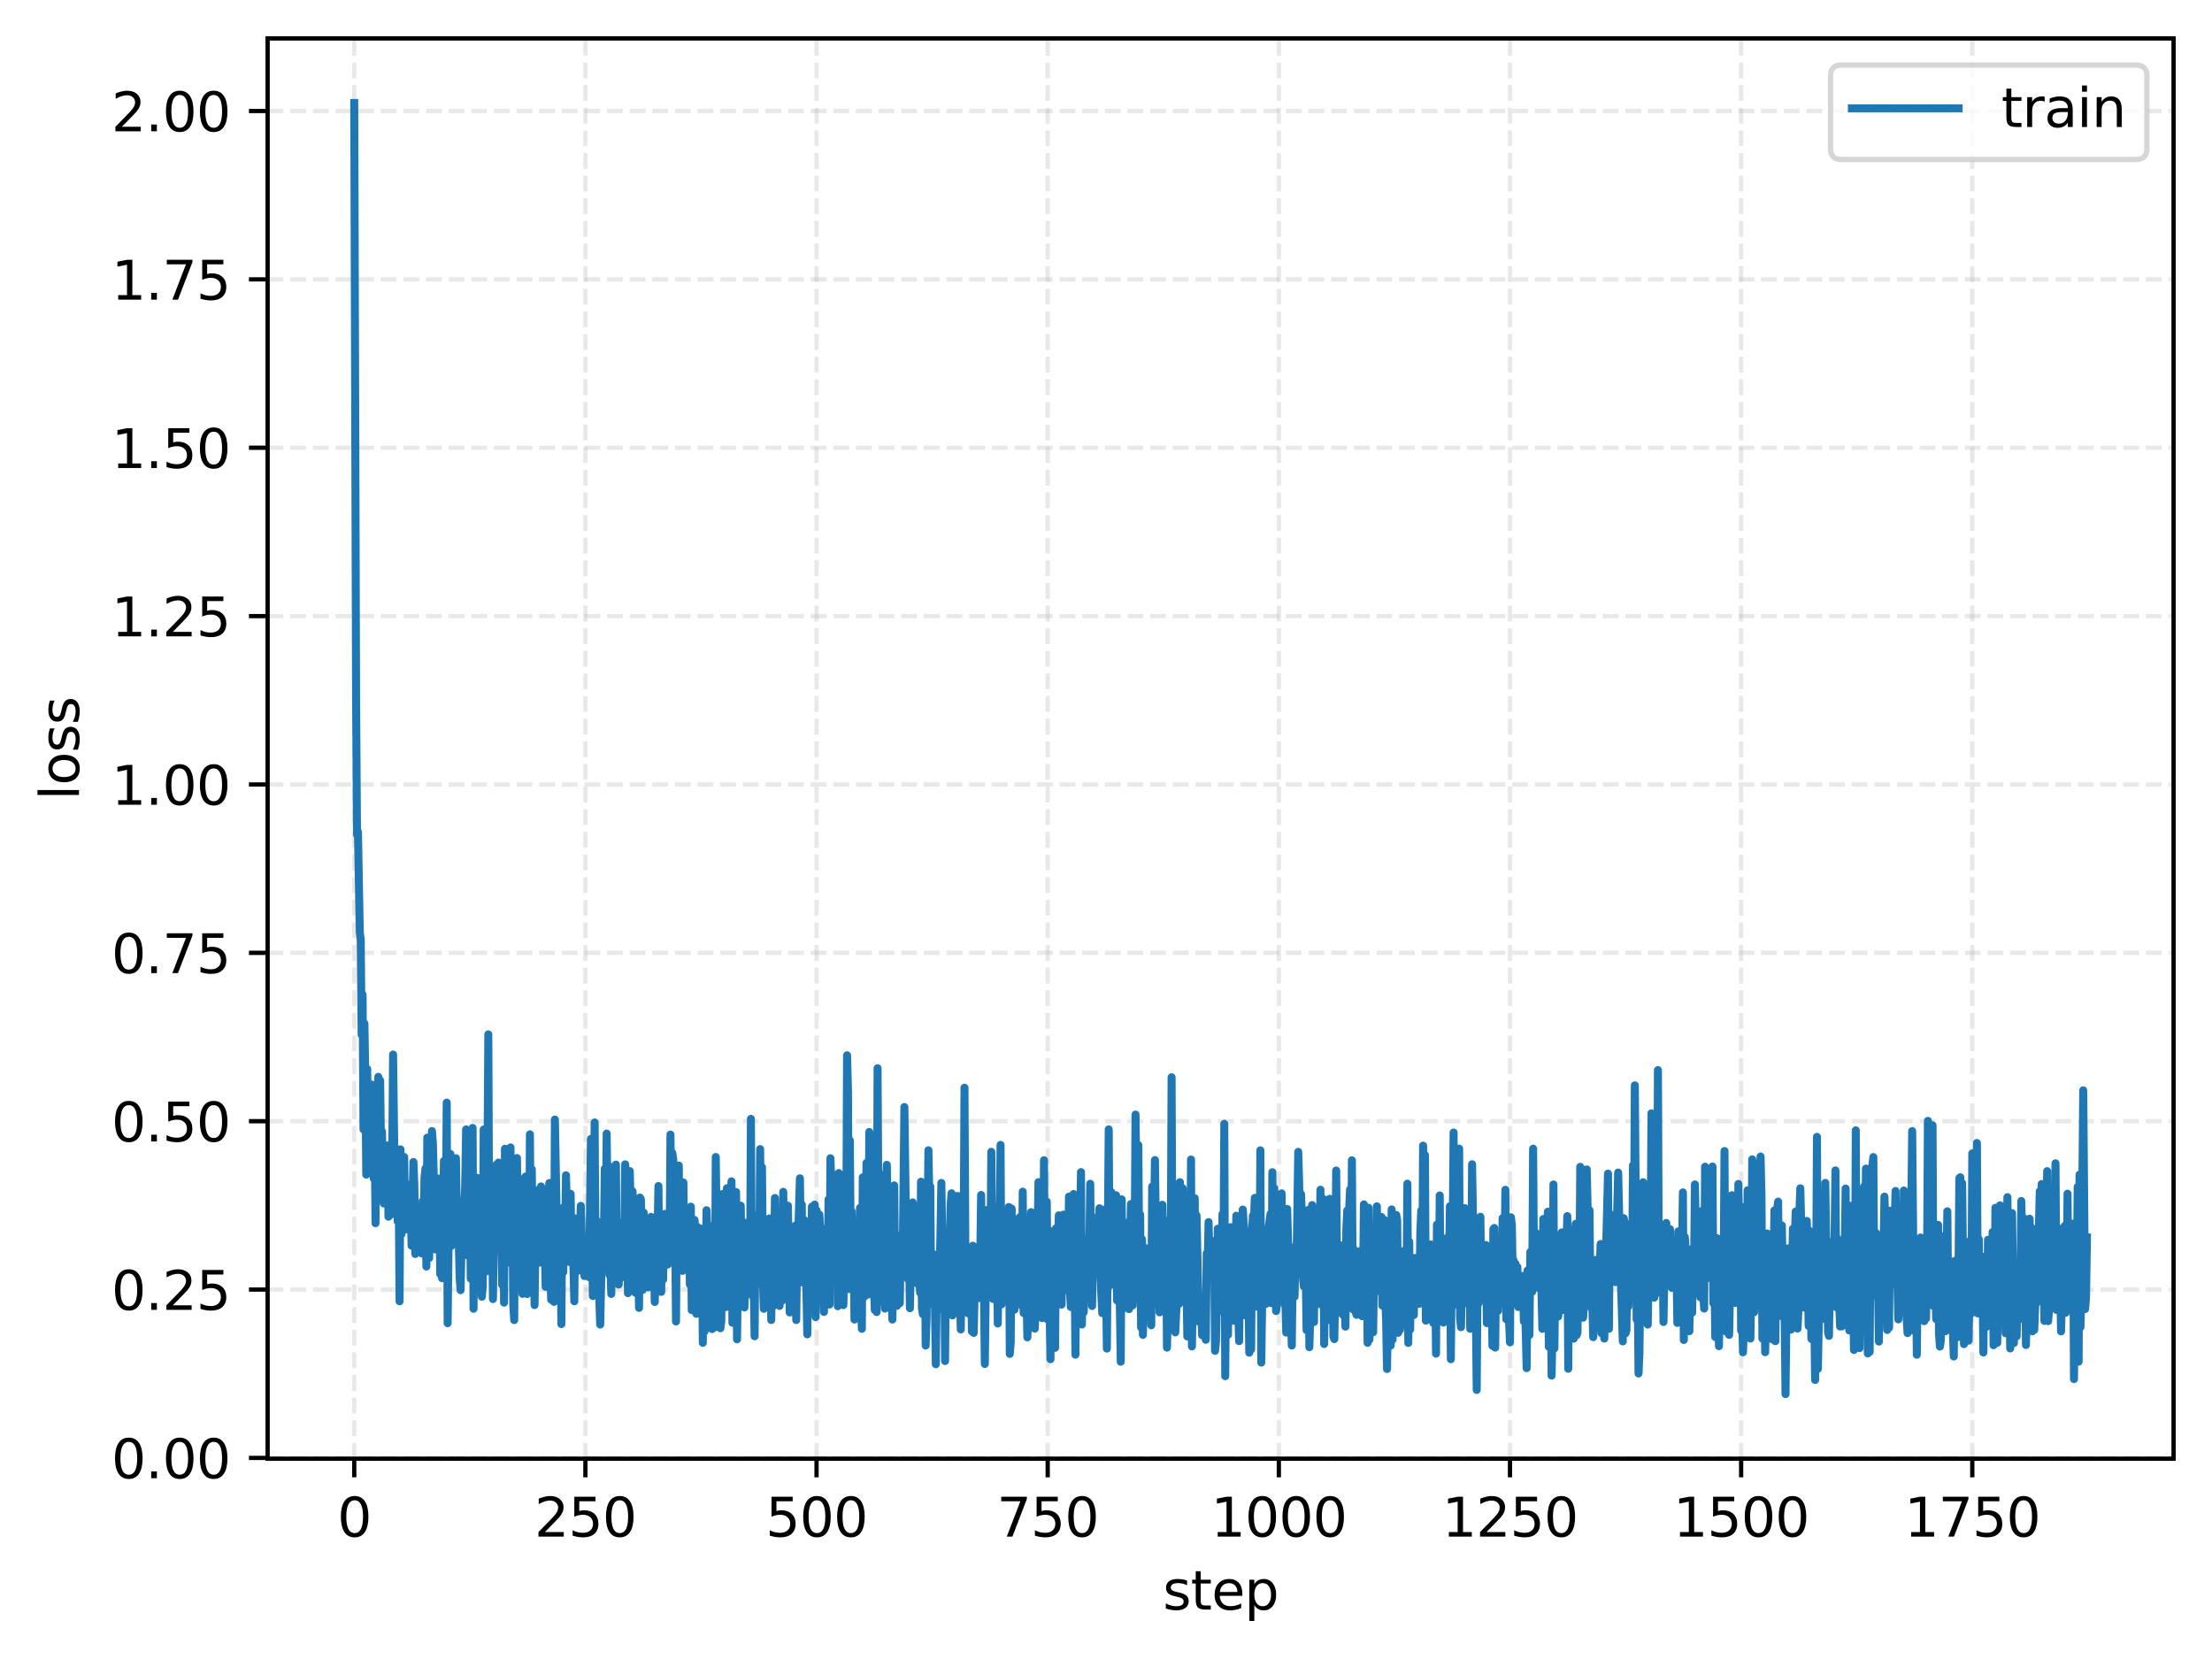 <?xml version="1.0" encoding="utf-8" standalone="no"?>
<!DOCTYPE svg PUBLIC "-//W3C//DTD SVG 1.1//EN"
  "http://www.w3.org/Graphics/SVG/1.1/DTD/svg11.dtd">
<svg xmlns:xlink="http://www.w3.org/1999/xlink" width="414.464pt" height="310.868pt" viewBox="0 0 414.464 310.868" xmlns="http://www.w3.org/2000/svg" version="1.1">
 <defs>
  <style type="text/css">*{stroke-linejoin: round; stroke-linecap: butt}</style>
 </defs>
 <g id="figure_1">
  <g id="patch_1">
   <path d="M 0 310.868 
L 414.464 310.868 
L 414.464 0 
L 0 0 
z
" style="fill: #ffffff"/>
  </g>
  <g id="axes_1">
   <g id="patch_2">
    <path d="M 50.144 273.312 
L 407.264 273.312 
L 407.264 7.2 
L 50.144 7.2 
z
" style="fill: #ffffff"/>
   </g>
   <g id="matplotlib.axis_1">
    <g id="xtick_1">
     <g id="line2d_1">
      <path d="M 66.376 273.312 
L 66.376 7.2 
" clip-path="url(#p87681c4145)" style="fill: none; stroke-dasharray: 2.96,1.28; stroke-dashoffset: 0; stroke: #b0b0b0; stroke-opacity: 0.3; stroke-width: 0.8"/>
     </g>
     <g id="line2d_2">
      <defs>
       <path id="m122bcd038f" d="M 0 0 
L 0 3.5 
" style="stroke: #000000; stroke-width: 0.8"/>
      </defs>
      <g>
       <use xlink:href="#m122bcd038f" x="66.376" y="273.312" style="stroke: #000000; stroke-width: 0.8"/>
      </g>
     </g>
     <g id="text_1">
      <!-- 0 -->
      <g transform="translate(63.195 287.91) scale(0.1 -0.1)">
       <defs>
        <path id="DejaVuSans-30" d="M 2034 4250 
Q 1547 4250 1301 3770 
Q 1056 3291 1056 2328 
Q 1056 1369 1301 889 
Q 1547 409 2034 409 
Q 2525 409 2770 889 
Q 3016 1369 3016 2328 
Q 3016 3291 2770 3770 
Q 2525 4250 2034 4250 
z
M 2034 4750 
Q 2819 4750 3233 4129 
Q 3647 3509 3647 2328 
Q 3647 1150 3233 529 
Q 2819 -91 2034 -91 
Q 1250 -91 836 529 
Q 422 1150 422 2328 
Q 422 3509 836 4129 
Q 1250 4750 2034 4750 
z
" transform="scale(0.016)"/>
       </defs>
       <use xlink:href="#DejaVuSans-30"/>
      </g>
     </g>
    </g>
    <g id="xtick_2">
     <g id="line2d_3">
      <path d="M 109.687 273.312 
L 109.687 7.2 
" clip-path="url(#p87681c4145)" style="fill: none; stroke-dasharray: 2.96,1.28; stroke-dashoffset: 0; stroke: #b0b0b0; stroke-opacity: 0.3; stroke-width: 0.8"/>
     </g>
     <g id="line2d_4">
      <g>
       <use xlink:href="#m122bcd038f" x="109.687" y="273.312" style="stroke: #000000; stroke-width: 0.8"/>
      </g>
     </g>
     <g id="text_2">
      <!-- 250 -->
      <g transform="translate(100.143 287.91) scale(0.1 -0.1)">
       <defs>
        <path id="DejaVuSans-32" d="M 1228 531 
L 3431 531 
L 3431 0 
L 469 0 
L 469 531 
Q 828 903 1448 1529 
Q 2069 2156 2228 2338 
Q 2531 2678 2651 2914 
Q 2772 3150 2772 3378 
Q 2772 3750 2511 3984 
Q 2250 4219 1831 4219 
Q 1534 4219 1204 4116 
Q 875 4013 500 3803 
L 500 4441 
Q 881 4594 1212 4672 
Q 1544 4750 1819 4750 
Q 2544 4750 2975 4387 
Q 3406 4025 3406 3419 
Q 3406 3131 3298 2873 
Q 3191 2616 2906 2266 
Q 2828 2175 2409 1742 
Q 1991 1309 1228 531 
z
" transform="scale(0.016)"/>
        <path id="DejaVuSans-35" d="M 691 4666 
L 3169 4666 
L 3169 4134 
L 1269 4134 
L 1269 2991 
Q 1406 3038 1543 3061 
Q 1681 3084 1819 3084 
Q 2600 3084 3056 2656 
Q 3513 2228 3513 1497 
Q 3513 744 3044 326 
Q 2575 -91 1722 -91 
Q 1428 -91 1123 -41 
Q 819 9 494 109 
L 494 744 
Q 775 591 1075 516 
Q 1375 441 1709 441 
Q 2250 441 2565 725 
Q 2881 1009 2881 1497 
Q 2881 1984 2565 2268 
Q 2250 2553 1709 2553 
Q 1456 2553 1204 2497 
Q 953 2441 691 2322 
L 691 4666 
z
" transform="scale(0.016)"/>
       </defs>
       <use xlink:href="#DejaVuSans-32"/>
       <use xlink:href="#DejaVuSans-35" transform="translate(63.623 0)"/>
       <use xlink:href="#DejaVuSans-30" transform="translate(127.246 0)"/>
      </g>
     </g>
    </g>
    <g id="xtick_3">
     <g id="line2d_5">
      <path d="M 152.997 273.312 
L 152.997 7.2 
" clip-path="url(#p87681c4145)" style="fill: none; stroke-dasharray: 2.96,1.28; stroke-dashoffset: 0; stroke: #b0b0b0; stroke-opacity: 0.3; stroke-width: 0.8"/>
     </g>
     <g id="line2d_6">
      <g>
       <use xlink:href="#m122bcd038f" x="152.997" y="273.312" style="stroke: #000000; stroke-width: 0.8"/>
      </g>
     </g>
     <g id="text_3">
      <!-- 500 -->
      <g transform="translate(143.453 287.91) scale(0.1 -0.1)">
       <use xlink:href="#DejaVuSans-35"/>
       <use xlink:href="#DejaVuSans-30" transform="translate(63.623 0)"/>
       <use xlink:href="#DejaVuSans-30" transform="translate(127.246 0)"/>
      </g>
     </g>
    </g>
    <g id="xtick_4">
     <g id="line2d_7">
      <path d="M 196.308 273.312 
L 196.308 7.2 
" clip-path="url(#p87681c4145)" style="fill: none; stroke-dasharray: 2.96,1.28; stroke-dashoffset: 0; stroke: #b0b0b0; stroke-opacity: 0.3; stroke-width: 0.8"/>
     </g>
     <g id="line2d_8">
      <g>
       <use xlink:href="#m122bcd038f" x="196.308" y="273.312" style="stroke: #000000; stroke-width: 0.8"/>
      </g>
     </g>
     <g id="text_4">
      <!-- 750 -->
      <g transform="translate(186.764 287.91) scale(0.1 -0.1)">
       <defs>
        <path id="DejaVuSans-37" d="M 525 4666 
L 3525 4666 
L 3525 4397 
L 1831 0 
L 1172 0 
L 2766 4134 
L 525 4134 
L 525 4666 
z
" transform="scale(0.016)"/>
       </defs>
       <use xlink:href="#DejaVuSans-37"/>
       <use xlink:href="#DejaVuSans-35" transform="translate(63.623 0)"/>
       <use xlink:href="#DejaVuSans-30" transform="translate(127.246 0)"/>
      </g>
     </g>
    </g>
    <g id="xtick_5">
     <g id="line2d_9">
      <path d="M 239.618 273.312 
L 239.618 7.2 
" clip-path="url(#p87681c4145)" style="fill: none; stroke-dasharray: 2.96,1.28; stroke-dashoffset: 0; stroke: #b0b0b0; stroke-opacity: 0.3; stroke-width: 0.8"/>
     </g>
     <g id="line2d_10">
      <g>
       <use xlink:href="#m122bcd038f" x="239.618" y="273.312" style="stroke: #000000; stroke-width: 0.8"/>
      </g>
     </g>
     <g id="text_5">
      <!-- 1000 -->
      <g transform="translate(226.893 287.91) scale(0.1 -0.1)">
       <defs>
        <path id="DejaVuSans-31" d="M 794 531 
L 1825 531 
L 1825 4091 
L 703 3866 
L 703 4441 
L 1819 4666 
L 2450 4666 
L 2450 531 
L 3481 531 
L 3481 0 
L 794 0 
L 794 531 
z
" transform="scale(0.016)"/>
       </defs>
       <use xlink:href="#DejaVuSans-31"/>
       <use xlink:href="#DejaVuSans-30" transform="translate(63.623 0)"/>
       <use xlink:href="#DejaVuSans-30" transform="translate(127.246 0)"/>
       <use xlink:href="#DejaVuSans-30" transform="translate(190.869 0)"/>
      </g>
     </g>
    </g>
    <g id="xtick_6">
     <g id="line2d_11">
      <path d="M 282.928 273.312 
L 282.928 7.2 
" clip-path="url(#p87681c4145)" style="fill: none; stroke-dasharray: 2.96,1.28; stroke-dashoffset: 0; stroke: #b0b0b0; stroke-opacity: 0.3; stroke-width: 0.8"/>
     </g>
     <g id="line2d_12">
      <g>
       <use xlink:href="#m122bcd038f" x="282.928" y="273.312" style="stroke: #000000; stroke-width: 0.8"/>
      </g>
     </g>
     <g id="text_6">
      <!-- 1250 -->
      <g transform="translate(270.203 287.91) scale(0.1 -0.1)">
       <use xlink:href="#DejaVuSans-31"/>
       <use xlink:href="#DejaVuSans-32" transform="translate(63.623 0)"/>
       <use xlink:href="#DejaVuSans-35" transform="translate(127.246 0)"/>
       <use xlink:href="#DejaVuSans-30" transform="translate(190.869 0)"/>
      </g>
     </g>
    </g>
    <g id="xtick_7">
     <g id="line2d_13">
      <path d="M 326.239 273.312 
L 326.239 7.2 
" clip-path="url(#p87681c4145)" style="fill: none; stroke-dasharray: 2.96,1.28; stroke-dashoffset: 0; stroke: #b0b0b0; stroke-opacity: 0.3; stroke-width: 0.8"/>
     </g>
     <g id="line2d_14">
      <g>
       <use xlink:href="#m122bcd038f" x="326.239" y="273.312" style="stroke: #000000; stroke-width: 0.8"/>
      </g>
     </g>
     <g id="text_7">
      <!-- 1500 -->
      <g transform="translate(313.514 287.91) scale(0.1 -0.1)">
       <use xlink:href="#DejaVuSans-31"/>
       <use xlink:href="#DejaVuSans-35" transform="translate(63.623 0)"/>
       <use xlink:href="#DejaVuSans-30" transform="translate(127.246 0)"/>
       <use xlink:href="#DejaVuSans-30" transform="translate(190.869 0)"/>
      </g>
     </g>
    </g>
    <g id="xtick_8">
     <g id="line2d_15">
      <path d="M 369.549 273.312 
L 369.549 7.2 
" clip-path="url(#p87681c4145)" style="fill: none; stroke-dasharray: 2.96,1.28; stroke-dashoffset: 0; stroke: #b0b0b0; stroke-opacity: 0.3; stroke-width: 0.8"/>
     </g>
     <g id="line2d_16">
      <g>
       <use xlink:href="#m122bcd038f" x="369.549" y="273.312" style="stroke: #000000; stroke-width: 0.8"/>
      </g>
     </g>
     <g id="text_8">
      <!-- 1750 -->
      <g transform="translate(356.824 287.91) scale(0.1 -0.1)">
       <use xlink:href="#DejaVuSans-31"/>
       <use xlink:href="#DejaVuSans-37" transform="translate(63.623 0)"/>
       <use xlink:href="#DejaVuSans-35" transform="translate(127.246 0)"/>
       <use xlink:href="#DejaVuSans-30" transform="translate(190.869 0)"/>
      </g>
     </g>
    </g>
    <g id="text_9">
     <!-- step -->
     <g transform="translate(217.888 301.589) scale(0.1 -0.1)">
      <defs>
       <path id="DejaVuSans-73" d="M 2834 3397 
L 2834 2853 
Q 2591 2978 2328 3040 
Q 2066 3103 1784 3103 
Q 1356 3103 1142 2972 
Q 928 2841 928 2578 
Q 928 2378 1081 2264 
Q 1234 2150 1697 2047 
L 1894 2003 
Q 2506 1872 2764 1633 
Q 3022 1394 3022 966 
Q 3022 478 2636 193 
Q 2250 -91 1575 -91 
Q 1294 -91 989 -36 
Q 684 19 347 128 
L 347 722 
Q 666 556 975 473 
Q 1284 391 1588 391 
Q 1994 391 2212 530 
Q 2431 669 2431 922 
Q 2431 1156 2273 1281 
Q 2116 1406 1581 1522 
L 1381 1569 
Q 847 1681 609 1914 
Q 372 2147 372 2553 
Q 372 3047 722 3315 
Q 1072 3584 1716 3584 
Q 2034 3584 2315 3537 
Q 2597 3491 2834 3397 
z
" transform="scale(0.016)"/>
       <path id="DejaVuSans-74" d="M 1172 4494 
L 1172 3500 
L 2356 3500 
L 2356 3053 
L 1172 3053 
L 1172 1153 
Q 1172 725 1289 603 
Q 1406 481 1766 481 
L 2356 481 
L 2356 0 
L 1766 0 
Q 1100 0 847 248 
Q 594 497 594 1153 
L 594 3053 
L 172 3053 
L 172 3500 
L 594 3500 
L 594 4494 
L 1172 4494 
z
" transform="scale(0.016)"/>
       <path id="DejaVuSans-65" d="M 3597 1894 
L 3597 1613 
L 953 1613 
Q 991 1019 1311 708 
Q 1631 397 2203 397 
Q 2534 397 2845 478 
Q 3156 559 3463 722 
L 3463 178 
Q 3153 47 2828 -22 
Q 2503 -91 2169 -91 
Q 1331 -91 842 396 
Q 353 884 353 1716 
Q 353 2575 817 3079 
Q 1281 3584 2069 3584 
Q 2775 3584 3186 3129 
Q 3597 2675 3597 1894 
z
M 3022 2063 
Q 3016 2534 2758 2815 
Q 2500 3097 2075 3097 
Q 1594 3097 1305 2825 
Q 1016 2553 972 2059 
L 3022 2063 
z
" transform="scale(0.016)"/>
       <path id="DejaVuSans-70" d="M 1159 525 
L 1159 -1331 
L 581 -1331 
L 581 3500 
L 1159 3500 
L 1159 2969 
Q 1341 3281 1617 3432 
Q 1894 3584 2278 3584 
Q 2916 3584 3314 3078 
Q 3713 2572 3713 1747 
Q 3713 922 3314 415 
Q 2916 -91 2278 -91 
Q 1894 -91 1617 61 
Q 1341 213 1159 525 
z
M 3116 1747 
Q 3116 2381 2855 2742 
Q 2594 3103 2138 3103 
Q 1681 3103 1420 2742 
Q 1159 2381 1159 1747 
Q 1159 1113 1420 752 
Q 1681 391 2138 391 
Q 2594 391 2855 752 
Q 3116 1113 3116 1747 
z
" transform="scale(0.016)"/>
      </defs>
      <use xlink:href="#DejaVuSans-73"/>
      <use xlink:href="#DejaVuSans-74" transform="translate(52.1 0)"/>
      <use xlink:href="#DejaVuSans-65" transform="translate(91.309 0)"/>
      <use xlink:href="#DejaVuSans-70" transform="translate(152.832 0)"/>
     </g>
    </g>
   </g>
   <g id="matplotlib.axis_2">
    <g id="ytick_1">
     <g id="line2d_17">
      <path d="M 50.144 273.173 
L 407.264 273.173 
" clip-path="url(#p87681c4145)" style="fill: none; stroke-dasharray: 2.96,1.28; stroke-dashoffset: 0; stroke: #b0b0b0; stroke-opacity: 0.3; stroke-width: 0.8"/>
     </g>
     <g id="line2d_18">
      <defs>
       <path id="mc680e0e6e1" d="M 0 0 
L -3.5 0 
" style="stroke: #000000; stroke-width: 0.8"/>
      </defs>
      <g>
       <use xlink:href="#mc680e0e6e1" x="50.144" y="273.173" style="stroke: #000000; stroke-width: 0.8"/>
      </g>
     </g>
     <g id="text_10">
      <!-- 0.00 -->
      <g transform="translate(20.878 276.972) scale(0.1 -0.1)">
       <defs>
        <path id="DejaVuSans-2e" d="M 684 794 
L 1344 794 
L 1344 0 
L 684 0 
L 684 794 
z
" transform="scale(0.016)"/>
       </defs>
       <use xlink:href="#DejaVuSans-30"/>
       <use xlink:href="#DejaVuSans-2e" transform="translate(63.623 0)"/>
       <use xlink:href="#DejaVuSans-30" transform="translate(95.41 0)"/>
       <use xlink:href="#DejaVuSans-30" transform="translate(159.033 0)"/>
      </g>
     </g>
    </g>
    <g id="ytick_2">
     <g id="line2d_19">
      <path d="M 50.144 241.626 
L 407.264 241.626 
" clip-path="url(#p87681c4145)" style="fill: none; stroke-dasharray: 2.96,1.28; stroke-dashoffset: 0; stroke: #b0b0b0; stroke-opacity: 0.3; stroke-width: 0.8"/>
     </g>
     <g id="line2d_20">
      <g>
       <use xlink:href="#mc680e0e6e1" x="50.144" y="241.626" style="stroke: #000000; stroke-width: 0.8"/>
      </g>
     </g>
     <g id="text_11">
      <!-- 0.25 -->
      <g transform="translate(20.878 245.425) scale(0.1 -0.1)">
       <use xlink:href="#DejaVuSans-30"/>
       <use xlink:href="#DejaVuSans-2e" transform="translate(63.623 0)"/>
       <use xlink:href="#DejaVuSans-32" transform="translate(95.41 0)"/>
       <use xlink:href="#DejaVuSans-35" transform="translate(159.033 0)"/>
      </g>
     </g>
    </g>
    <g id="ytick_3">
     <g id="line2d_21">
      <path d="M 50.144 210.079 
L 407.264 210.079 
" clip-path="url(#p87681c4145)" style="fill: none; stroke-dasharray: 2.96,1.28; stroke-dashoffset: 0; stroke: #b0b0b0; stroke-opacity: 0.3; stroke-width: 0.8"/>
     </g>
     <g id="line2d_22">
      <g>
       <use xlink:href="#mc680e0e6e1" x="50.144" y="210.079" style="stroke: #000000; stroke-width: 0.8"/>
      </g>
     </g>
     <g id="text_12">
      <!-- 0.50 -->
      <g transform="translate(20.878 213.878) scale(0.1 -0.1)">
       <use xlink:href="#DejaVuSans-30"/>
       <use xlink:href="#DejaVuSans-2e" transform="translate(63.623 0)"/>
       <use xlink:href="#DejaVuSans-35" transform="translate(95.41 0)"/>
       <use xlink:href="#DejaVuSans-30" transform="translate(159.033 0)"/>
      </g>
     </g>
    </g>
    <g id="ytick_4">
     <g id="line2d_23">
      <path d="M 50.144 178.532 
L 407.264 178.532 
" clip-path="url(#p87681c4145)" style="fill: none; stroke-dasharray: 2.96,1.28; stroke-dashoffset: 0; stroke: #b0b0b0; stroke-opacity: 0.3; stroke-width: 0.8"/>
     </g>
     <g id="line2d_24">
      <g>
       <use xlink:href="#mc680e0e6e1" x="50.144" y="178.532" style="stroke: #000000; stroke-width: 0.8"/>
      </g>
     </g>
     <g id="text_13">
      <!-- 0.75 -->
      <g transform="translate(20.878 182.332) scale(0.1 -0.1)">
       <use xlink:href="#DejaVuSans-30"/>
       <use xlink:href="#DejaVuSans-2e" transform="translate(63.623 0)"/>
       <use xlink:href="#DejaVuSans-37" transform="translate(95.41 0)"/>
       <use xlink:href="#DejaVuSans-35" transform="translate(159.033 0)"/>
      </g>
     </g>
    </g>
    <g id="ytick_5">
     <g id="line2d_25">
      <path d="M 50.144 146.986 
L 407.264 146.986 
" clip-path="url(#p87681c4145)" style="fill: none; stroke-dasharray: 2.96,1.28; stroke-dashoffset: 0; stroke: #b0b0b0; stroke-opacity: 0.3; stroke-width: 0.8"/>
     </g>
     <g id="line2d_26">
      <g>
       <use xlink:href="#mc680e0e6e1" x="50.144" y="146.986" style="stroke: #000000; stroke-width: 0.8"/>
      </g>
     </g>
     <g id="text_14">
      <!-- 1.00 -->
      <g transform="translate(20.878 150.785) scale(0.1 -0.1)">
       <use xlink:href="#DejaVuSans-31"/>
       <use xlink:href="#DejaVuSans-2e" transform="translate(63.623 0)"/>
       <use xlink:href="#DejaVuSans-30" transform="translate(95.41 0)"/>
       <use xlink:href="#DejaVuSans-30" transform="translate(159.033 0)"/>
      </g>
     </g>
    </g>
    <g id="ytick_6">
     <g id="line2d_27">
      <path d="M 50.144 115.439 
L 407.264 115.439 
" clip-path="url(#p87681c4145)" style="fill: none; stroke-dasharray: 2.96,1.28; stroke-dashoffset: 0; stroke: #b0b0b0; stroke-opacity: 0.3; stroke-width: 0.8"/>
     </g>
     <g id="line2d_28">
      <g>
       <use xlink:href="#mc680e0e6e1" x="50.144" y="115.439" style="stroke: #000000; stroke-width: 0.8"/>
      </g>
     </g>
     <g id="text_15">
      <!-- 1.25 -->
      <g transform="translate(20.878 119.238) scale(0.1 -0.1)">
       <use xlink:href="#DejaVuSans-31"/>
       <use xlink:href="#DejaVuSans-2e" transform="translate(63.623 0)"/>
       <use xlink:href="#DejaVuSans-32" transform="translate(95.41 0)"/>
       <use xlink:href="#DejaVuSans-35" transform="translate(159.033 0)"/>
      </g>
     </g>
    </g>
    <g id="ytick_7">
     <g id="line2d_29">
      <path d="M 50.144 83.892 
L 407.264 83.892 
" clip-path="url(#p87681c4145)" style="fill: none; stroke-dasharray: 2.96,1.28; stroke-dashoffset: 0; stroke: #b0b0b0; stroke-opacity: 0.3; stroke-width: 0.8"/>
     </g>
     <g id="line2d_30">
      <g>
       <use xlink:href="#mc680e0e6e1" x="50.144" y="83.892" style="stroke: #000000; stroke-width: 0.8"/>
      </g>
     </g>
     <g id="text_16">
      <!-- 1.50 -->
      <g transform="translate(20.878 87.691) scale(0.1 -0.1)">
       <use xlink:href="#DejaVuSans-31"/>
       <use xlink:href="#DejaVuSans-2e" transform="translate(63.623 0)"/>
       <use xlink:href="#DejaVuSans-35" transform="translate(95.41 0)"/>
       <use xlink:href="#DejaVuSans-30" transform="translate(159.033 0)"/>
      </g>
     </g>
    </g>
    <g id="ytick_8">
     <g id="line2d_31">
      <path d="M 50.144 52.345 
L 407.264 52.345 
" clip-path="url(#p87681c4145)" style="fill: none; stroke-dasharray: 2.96,1.28; stroke-dashoffset: 0; stroke: #b0b0b0; stroke-opacity: 0.3; stroke-width: 0.8"/>
     </g>
     <g id="line2d_32">
      <g>
       <use xlink:href="#mc680e0e6e1" x="50.144" y="52.345" style="stroke: #000000; stroke-width: 0.8"/>
      </g>
     </g>
     <g id="text_17">
      <!-- 1.75 -->
      <g transform="translate(20.878 56.145) scale(0.1 -0.1)">
       <use xlink:href="#DejaVuSans-31"/>
       <use xlink:href="#DejaVuSans-2e" transform="translate(63.623 0)"/>
       <use xlink:href="#DejaVuSans-37" transform="translate(95.41 0)"/>
       <use xlink:href="#DejaVuSans-35" transform="translate(159.033 0)"/>
      </g>
     </g>
    </g>
    <g id="ytick_9">
     <g id="line2d_33">
      <path d="M 50.144 20.799 
L 407.264 20.799 
" clip-path="url(#p87681c4145)" style="fill: none; stroke-dasharray: 2.96,1.28; stroke-dashoffset: 0; stroke: #b0b0b0; stroke-opacity: 0.3; stroke-width: 0.8"/>
     </g>
     <g id="line2d_34">
      <g>
       <use xlink:href="#mc680e0e6e1" x="50.144" y="20.799" style="stroke: #000000; stroke-width: 0.8"/>
      </g>
     </g>
     <g id="text_18">
      <!-- 2.00 -->
      <g transform="translate(20.878 24.598) scale(0.1 -0.1)">
       <use xlink:href="#DejaVuSans-32"/>
       <use xlink:href="#DejaVuSans-2e" transform="translate(63.623 0)"/>
       <use xlink:href="#DejaVuSans-30" transform="translate(95.41 0)"/>
       <use xlink:href="#DejaVuSans-30" transform="translate(159.033 0)"/>
      </g>
     </g>
    </g>
    <g id="text_19">
     <!-- loss -->
     <g transform="translate(14.798 149.914) rotate(-90) scale(0.1 -0.1)">
      <defs>
       <path id="DejaVuSans-6c" d="M 603 4863 
L 1178 4863 
L 1178 0 
L 603 0 
L 603 4863 
z
" transform="scale(0.016)"/>
       <path id="DejaVuSans-6f" d="M 1959 3097 
Q 1497 3097 1228 2736 
Q 959 2375 959 1747 
Q 959 1119 1226 758 
Q 1494 397 1959 397 
Q 2419 397 2687 759 
Q 2956 1122 2956 1747 
Q 2956 2369 2687 2733 
Q 2419 3097 1959 3097 
z
M 1959 3584 
Q 2709 3584 3137 3096 
Q 3566 2609 3566 1747 
Q 3566 888 3137 398 
Q 2709 -91 1959 -91 
Q 1206 -91 779 398 
Q 353 888 353 1747 
Q 353 2609 779 3096 
Q 1206 3584 1959 3584 
z
" transform="scale(0.016)"/>
      </defs>
      <use xlink:href="#DejaVuSans-6c"/>
      <use xlink:href="#DejaVuSans-6f" transform="translate(27.783 0)"/>
      <use xlink:href="#DejaVuSans-73" transform="translate(88.965 0)"/>
      <use xlink:href="#DejaVuSans-73" transform="translate(141.064 0)"/>
     </g>
    </g>
   </g>
   <g id="line2d_35">
    <path d="M 66.376 19.296 
L 66.723 131.331 
L 66.896 156.377 
L 67.069 155.876 
L 67.416 174.67 
L 67.589 176.048 
L 67.762 193.904 
L 67.936 186.362 
L 68.109 211.616 
L 68.282 191.791 
L 68.455 202.206 
L 68.629 220.086 
L 68.802 200.3 
L 68.975 216.968 
L 69.148 214.418 
L 69.322 209.319 
L 69.495 209.616 
L 69.668 203.223 
L 69.841 209.311 
L 70.015 220.788 
L 70.188 209.808 
L 70.361 229.188 
L 70.534 207.861 
L 70.708 212.945 
L 70.881 201.769 
L 71.054 212.412 
L 71.227 202.45 
L 71.4 216.08 
L 71.574 211.999 
L 71.747 224.721 
L 71.92 225.501 
L 72.093 220.688 
L 72.267 224.022 
L 72.613 214.622 
L 72.786 227.971 
L 72.96 222.79 
L 73.133 227.649 
L 73.306 227.086 
L 73.479 219.031 
L 73.653 197.593 
L 73.999 225.268 
L 74.172 215.174 
L 74.519 228.859 
L 74.692 221.556 
L 74.865 243.824 
L 75.039 215.359 
L 75.212 231.243 
L 75.385 221.599 
L 75.558 221.426 
L 75.732 216.783 
L 75.905 230.392 
L 76.078 227.749 
L 76.251 221.887 
L 76.424 224.287 
L 76.598 228.808 
L 76.944 225.4 
L 77.117 233.407 
L 77.464 217.729 
L 77.637 222.158 
L 77.81 234.952 
L 77.984 229.815 
L 78.157 231.713 
L 78.503 229.445 
L 78.677 228.671 
L 78.85 229.592 
L 79.023 234.864 
L 79.196 225.032 
L 79.37 228.596 
L 79.543 220.656 
L 79.716 218.943 
L 79.889 237.309 
L 80.063 213.159 
L 80.236 232.365 
L 80.409 235.724 
L 80.582 223.19 
L 80.756 227.212 
L 80.929 211.925 
L 81.102 214.082 
L 81.448 226.617 
L 81.622 234.121 
L 81.795 228.765 
L 81.968 230.821 
L 82.141 220.817 
L 82.315 223.619 
L 82.488 238.735 
L 82.661 221.704 
L 82.834 239.496 
L 83.181 217.521 
L 83.354 231.302 
L 83.527 229.287 
L 83.701 206.598 
L 83.874 247.932 
L 84.22 218.592 
L 84.394 216.212 
L 84.567 233.448 
L 85.087 219.775 
L 85.26 226.786 
L 85.433 217.02 
L 85.606 228.896 
L 85.78 228.319 
L 85.953 232.232 
L 86.126 239.437 
L 86.299 241.742 
L 86.646 225.019 
L 86.819 230.377 
L 87.165 221.9 
L 87.339 211.616 
L 87.685 235.28 
L 87.858 218.239 
L 88.032 222.184 
L 88.205 239.585 
L 88.378 239.149 
L 88.551 211.338 
L 88.725 245.224 
L 88.898 229.537 
L 89.244 234.018 
L 89.418 220.697 
L 89.591 225.305 
L 89.764 224.278 
L 90.284 242.975 
L 90.457 240.937 
L 90.63 211.636 
L 90.804 225.748 
L 90.977 218.954 
L 91.15 238.201 
L 91.323 221.508 
L 91.496 193.812 
L 91.67 236.062 
L 91.843 230.678 
L 92.016 219.36 
L 92.189 227.161 
L 92.363 243.407 
L 92.536 230.375 
L 92.709 233.788 
L 92.882 232.488 
L 93.056 218.183 
L 93.229 232.597 
L 93.402 217.832 
L 93.575 223.893 
L 93.749 221.109 
L 94.095 240.738 
L 94.268 220.592 
L 94.442 244.076 
L 94.615 215.243 
L 94.788 228.416 
L 94.961 229.242 
L 95.135 232.683 
L 95.308 231.821 
L 95.481 234.311 
L 95.654 214.993 
L 95.828 236.781 
L 96.001 226.114 
L 96.174 244.553 
L 96.347 247.348 
L 96.52 223.89 
L 96.694 239.327 
L 96.867 216.983 
L 97.04 235.082 
L 97.213 234.331 
L 97.387 235.921 
L 97.56 221.042 
L 97.733 224.561 
L 97.906 242.43 
L 98.08 238.378 
L 98.253 238.077 
L 98.426 220.488 
L 98.599 220.407 
L 98.773 242.466 
L 98.946 241.79 
L 99.119 242.17 
L 99.292 212.544 
L 99.466 238.371 
L 99.639 219.082 
L 99.812 233.996 
L 99.985 229.061 
L 100.159 244.534 
L 100.332 232.087 
L 100.505 236.392 
L 100.678 223.013 
L 100.852 234.41 
L 101.198 236.575 
L 101.371 222.302 
L 101.718 233.039 
L 101.891 224.421 
L 102.237 241.116 
L 102.411 225.257 
L 102.584 233.564 
L 102.757 224.554 
L 102.93 221.658 
L 103.104 238.037 
L 103.277 243.537 
L 103.45 236.178 
L 103.797 243.929 
L 103.97 209.777 
L 104.316 228.336 
L 104.49 232.167 
L 104.663 228.597 
L 104.836 240.63 
L 105.009 227.903 
L 105.183 248.093 
L 105.356 226.383 
L 105.529 238.369 
L 105.702 229.528 
L 105.876 233.584 
L 106.049 220.21 
L 106.222 226.793 
L 106.395 225.948 
L 106.569 229.187 
L 106.742 236.468 
L 106.915 223.687 
L 107.088 234.129 
L 107.261 229.886 
L 107.608 243.824 
L 107.781 228.289 
L 107.954 229.89 
L 108.128 229.268 
L 108.301 237.744 
L 108.474 238.089 
L 108.821 225.939 
L 109.167 237.432 
L 109.34 233.893 
L 109.514 239.101 
L 109.687 232.631 
L 109.86 236.513 
L 110.033 235.046 
L 110.207 235.131 
L 110.38 239.307 
L 110.726 213.409 
L 110.9 223.552 
L 111.073 242.827 
L 111.419 210.319 
L 111.593 238.525 
L 111.766 239.989 
L 111.939 228.863 
L 112.112 240.792 
L 112.285 243.218 
L 112.459 248.184 
L 112.805 232.947 
L 112.978 237.271 
L 113.152 231.902 
L 113.325 218.971 
L 113.498 231.046 
L 113.671 212.399 
L 113.845 226.224 
L 114.018 218.402 
L 114.191 238.843 
L 114.364 237.4 
L 114.538 242.448 
L 114.711 221.909 
L 114.884 224.938 
L 115.231 236.602 
L 115.404 218.215 
L 115.577 237.056 
L 115.75 240.053 
L 115.924 240.685 
L 116.097 235.142 
L 116.27 239.501 
L 116.443 229.111 
L 116.617 236.747 
L 116.79 236.573 
L 116.963 236.185 
L 117.136 218.16 
L 117.309 221.572 
L 117.483 227.268 
L 117.656 242.301 
L 117.829 239.801 
L 118.002 219.428 
L 118.176 226.97 
L 118.349 240.761 
L 118.522 223.208 
L 119.042 242.203 
L 119.215 226.13 
L 119.388 241.263 
L 119.562 235.959 
L 119.735 245.059 
L 119.908 224.389 
L 120.081 224.704 
L 120.428 241.678 
L 120.601 227.196 
L 120.774 239.257 
L 120.948 238.465 
L 121.121 231.49 
L 121.294 232.973 
L 121.467 241.22 
L 121.641 233.856 
L 121.814 235.768 
L 121.987 228.001 
L 122.333 241.109 
L 122.507 235.322 
L 122.68 243.949 
L 122.853 237.651 
L 123.026 240.48 
L 123.373 222.228 
L 123.546 240.711 
L 123.719 228.659 
L 123.893 242.064 
L 124.066 228.001 
L 124.239 239.766 
L 124.412 230.161 
L 124.586 227.441 
L 124.759 228.161 
L 125.105 236.934 
L 125.279 228.654 
L 125.452 235.652 
L 125.625 212.582 
L 125.798 229.081 
L 125.972 216.027 
L 126.145 217.174 
L 126.318 235.019 
L 126.491 230.232 
L 126.665 247.603 
L 126.838 223.068 
L 127.011 233.813 
L 127.184 218.386 
L 127.357 237.709 
L 127.704 235.409 
L 127.877 238.132 
L 128.05 221.562 
L 128.224 235.374 
L 128.397 235.213 
L 128.57 232.184 
L 128.743 233.826 
L 128.917 234.083 
L 129.09 228.504 
L 129.263 240.684 
L 129.436 226.092 
L 129.61 245.476 
L 129.783 240.01 
L 129.956 241.427 
L 130.129 228.582 
L 130.303 230.858 
L 130.476 246.163 
L 130.649 229.877 
L 131.169 245.8 
L 131.342 230.219 
L 131.515 235.616 
L 131.689 251.608 
L 131.862 232.583 
L 132.035 249.439 
L 132.208 244.403 
L 132.381 226.76 
L 132.555 231.511 
L 132.728 243.456 
L 132.901 238.268 
L 133.074 237.195 
L 133.248 241.128 
L 133.421 249.028 
L 133.594 246.86 
L 133.767 229.567 
L 133.941 248.716 
L 134.114 216.787 
L 134.46 243.279 
L 134.634 228.864 
L 134.807 234.001 
L 134.98 248.875 
L 135.153 247.518 
L 135.327 223.731 
L 135.5 234.609 
L 135.846 224.728 
L 136.02 244.912 
L 136.193 222.647 
L 136.539 240.748 
L 136.713 227.841 
L 137.059 221.344 
L 137.232 247.846 
L 137.405 237.559 
L 137.579 245.806 
L 137.752 237.431 
L 137.925 223.353 
L 138.098 250.955 
L 138.445 227.002 
L 138.618 237.372 
L 138.791 225.901 
L 139.138 244.018 
L 139.311 240.244 
L 139.484 244.983 
L 139.658 240.217 
L 139.831 229.121 
L 140.004 239.46 
L 140.177 236.925 
L 140.351 241.405 
L 140.524 240.339 
L 140.697 209.645 
L 140.87 239.083 
L 141.044 242.87 
L 141.217 240.368 
L 141.39 250.375 
L 141.563 228.957 
L 141.737 227.772 
L 141.91 235.752 
L 142.083 232.155 
L 142.256 238.548 
L 142.429 215.302 
L 142.603 235.143 
L 142.776 218.694 
L 142.949 240.213 
L 143.122 245.235 
L 143.296 233.18 
L 143.469 233.134 
L 143.642 234.3 
L 143.815 236.941 
L 143.989 234.775 
L 144.162 228.293 
L 144.335 228.472 
L 144.508 247.332 
L 144.682 233.552 
L 144.855 244.735 
L 145.028 237.272 
L 145.201 224.467 
L 145.375 233.759 
L 145.548 231.39 
L 145.721 243.201 
L 145.894 238.537 
L 146.068 244.7 
L 146.414 233.267 
L 146.587 243.682 
L 146.761 223.317 
L 146.934 236.665 
L 147.107 226.07 
L 147.28 243.221 
L 147.627 225.909 
L 147.973 245.92 
L 148.146 231.943 
L 148.32 239.758 
L 148.493 231.76 
L 148.666 233.835 
L 149.013 229.658 
L 149.186 247.335 
L 149.359 234.558 
L 149.532 232.294 
L 149.879 220.781 
L 150.052 233.502 
L 150.225 225.694 
L 150.399 240.322 
L 150.572 239.435 
L 150.745 228.643 
L 150.918 233.168 
L 151.265 250.02 
L 151.438 234.523 
L 151.785 239.045 
L 151.958 243.544 
L 152.131 226.084 
L 152.477 245.509 
L 152.651 225.706 
L 152.824 246.781 
L 152.997 226.782 
L 153.17 236.096 
L 153.344 238.194 
L 153.517 227.57 
L 153.69 230.642 
L 153.863 236.375 
L 154.037 230.204 
L 154.383 245.818 
L 154.556 234.422 
L 154.73 232.457 
L 154.903 233.524 
L 155.076 240.442 
L 155.249 224.737 
L 155.423 244.438 
L 155.596 217.02 
L 155.769 221.571 
L 156.116 237.863 
L 156.462 226.62 
L 156.635 233.016 
L 156.809 223.189 
L 156.982 244.747 
L 157.155 219.796 
L 157.328 235.092 
L 157.501 235.755 
L 157.675 237.166 
L 157.848 239.902 
L 158.021 244.546 
L 158.368 232.701 
L 158.541 238.907 
L 158.714 197.727 
L 158.887 204.399 
L 159.061 241.538 
L 159.234 213.684 
L 159.407 234.688 
L 159.58 226.997 
L 159.754 237.337 
L 159.927 232.388 
L 160.1 247.243 
L 160.273 229.518 
L 160.447 241.039 
L 160.62 228.952 
L 160.793 240.433 
L 160.966 236.567 
L 161.14 226.328 
L 161.313 243.515 
L 161.486 248.987 
L 161.659 220.601 
L 161.833 220.846 
L 162.006 242.925 
L 162.179 238.692 
L 162.352 217.908 
L 162.526 225.668 
L 162.699 242.542 
L 162.872 212.098 
L 163.218 240.848 
L 163.392 223.8 
L 163.565 224.751 
L 163.738 240.602 
L 163.911 245.464 
L 164.085 244.168 
L 164.258 245.835 
L 164.431 200.151 
L 164.604 229.992 
L 164.778 232.611 
L 164.951 220.102 
L 165.124 243.871 
L 165.297 242.111 
L 165.471 232.331 
L 165.817 245.197 
L 165.99 222.953 
L 166.164 218.254 
L 166.51 240.036 
L 166.683 238.764 
L 166.857 236.367 
L 167.203 247.247 
L 167.376 238.239 
L 167.55 222.108 
L 167.723 240.952 
L 167.896 231.331 
L 168.069 244.672 
L 168.242 233.207 
L 168.589 244.178 
L 168.762 233.386 
L 168.935 237.901 
L 169.109 239.236 
L 169.455 207.426 
L 169.802 232.549 
L 170.148 239.709 
L 170.321 234.367 
L 170.495 245.119 
L 170.841 225.918 
L 171.014 225.294 
L 171.188 227.233 
L 171.361 235.834 
L 171.534 232.036 
L 171.707 240.412 
L 171.881 237.301 
L 172.054 237.432 
L 172.227 238.352 
L 172.4 242.215 
L 172.574 221.417 
L 172.747 245.229 
L 172.92 246.246 
L 173.093 240.148 
L 173.266 226.536 
L 173.44 252.119 
L 173.613 247.097 
L 173.959 215.525 
L 174.133 224.582 
L 174.306 222.292 
L 174.479 244.265 
L 174.652 242.477 
L 174.826 234.947 
L 174.999 244.214 
L 175.172 243.702 
L 175.345 255.624 
L 175.519 241.656 
L 175.692 239.046 
L 175.865 238.977 
L 176.038 240.856 
L 176.385 221.647 
L 176.731 245.447 
L 176.905 231.763 
L 177.078 255.024 
L 177.251 235.364 
L 177.598 240.605 
L 177.771 240.059 
L 178.117 225.839 
L 178.29 223.586 
L 178.464 246.467 
L 178.81 226.325 
L 178.983 241.569 
L 179.157 224.12 
L 179.33 230.537 
L 179.503 224.095 
L 179.676 239.44 
L 179.85 242.412 
L 180.023 249.101 
L 180.196 234.946 
L 180.369 235.388 
L 180.543 236.529 
L 180.716 203.804 
L 180.889 236.218 
L 181.062 242.76 
L 181.236 242.004 
L 181.409 246.092 
L 181.582 235.015 
L 181.755 236.594 
L 181.929 233.754 
L 182.102 249.472 
L 182.275 233.41 
L 182.448 249.749 
L 182.795 233.812 
L 182.968 241.683 
L 183.141 233.721 
L 183.314 243.228 
L 183.488 236.31 
L 183.661 236.124 
L 183.834 223.894 
L 184.007 237.482 
L 184.181 227.312 
L 184.527 255.565 
L 184.874 226.729 
L 185.047 228.246 
L 185.22 241.316 
L 185.567 236.643 
L 185.74 215.815 
L 186.086 243.401 
L 186.26 235.052 
L 186.433 237.101 
L 186.606 240.484 
L 186.779 226.322 
L 186.953 247.989 
L 187.126 234.02 
L 187.299 235.886 
L 187.472 214.524 
L 187.646 244.412 
L 187.819 240.473 
L 187.992 231.765 
L 188.165 233.678 
L 188.338 237.339 
L 188.512 243.359 
L 188.685 242.345 
L 188.858 228.024 
L 189.031 226.156 
L 189.205 253.684 
L 189.378 251.505 
L 189.551 226.451 
L 189.724 230.227 
L 190.071 245.404 
L 190.244 240.56 
L 190.417 241 
L 190.591 235.974 
L 190.764 239.534 
L 191.11 228.044 
L 191.284 230.743 
L 191.457 244.654 
L 191.63 223.285 
L 191.803 246.039 
L 191.977 236.71 
L 192.15 243.368 
L 192.323 241.218 
L 192.496 250.578 
L 193.016 238.132 
L 193.189 227.121 
L 193.362 246.911 
L 193.709 234.092 
L 193.882 248.945 
L 194.055 244.339 
L 194.229 227.956 
L 194.402 232.933 
L 194.575 221.502 
L 194.748 238.396 
L 194.922 243.332 
L 195.095 238.369 
L 195.268 246.975 
L 195.441 246.555 
L 195.615 217.388 
L 195.788 244.068 
L 196.134 225.172 
L 196.308 247.24 
L 196.481 239.23 
L 196.654 245.007 
L 196.827 254.671 
L 197.001 230.724 
L 197.347 243.835 
L 197.694 252.539 
L 197.867 230.14 
L 198.213 237.055 
L 198.386 227.722 
L 198.56 243.961 
L 198.733 233.952 
L 198.906 244.45 
L 199.253 227.587 
L 199.426 241.829 
L 199.599 234.979 
L 199.772 239.541 
L 199.946 229.337 
L 200.119 237.59 
L 200.292 224.208 
L 200.465 241.385 
L 200.639 244.889 
L 200.812 225.445 
L 200.985 236.565 
L 201.158 223.72 
L 201.332 235.055 
L 201.505 253.826 
L 201.678 234.497 
L 201.851 235.919 
L 202.025 246.492 
L 202.198 240.654 
L 202.544 219.615 
L 202.718 248.169 
L 202.891 235.906 
L 203.064 245.86 
L 203.237 236.028 
L 203.41 242.252 
L 203.757 236.109 
L 203.93 232.039 
L 204.103 234.651 
L 204.277 221.799 
L 204.45 239.706 
L 204.623 244.706 
L 204.796 232.405 
L 204.97 228.37 
L 205.143 228.174 
L 205.316 237.488 
L 205.489 233.952 
L 205.663 235.948 
L 206.009 226.395 
L 206.182 238.91 
L 206.529 246.044 
L 206.875 226.653 
L 207.049 226.995 
L 207.395 252.685 
L 207.742 211.61 
L 207.915 240.881 
L 208.261 223.403 
L 208.434 240.32 
L 208.608 223.942 
L 208.781 237.128 
L 208.954 227.101 
L 209.127 223.964 
L 209.301 243.676 
L 209.647 233.342 
L 209.994 255.154 
L 210.167 224.723 
L 210.34 240.367 
L 210.513 245.155 
L 210.687 234.268 
L 210.86 240.697 
L 211.033 229.112 
L 211.206 238.369 
L 211.38 236.607 
L 211.553 245.286 
L 211.899 225.611 
L 212.246 244.585 
L 212.419 233.052 
L 212.592 235.044 
L 212.766 208.839 
L 213.112 236.419 
L 213.285 214.556 
L 213.458 236.43 
L 213.632 227.581 
L 213.805 248.705 
L 213.978 232.189 
L 214.151 250.117 
L 214.325 238.07 
L 214.671 233.863 
L 214.844 243.702 
L 215.018 236.187 
L 215.191 234.893 
L 215.364 235.625 
L 215.711 248.314 
L 215.884 222.334 
L 216.057 233.452 
L 216.23 228.945 
L 216.404 217.361 
L 216.75 244.214 
L 217.097 236.054 
L 217.27 245.898 
L 217.443 232.474 
L 217.616 235.769 
L 217.79 225.739 
L 218.136 242.728 
L 218.309 228.665 
L 218.483 230.689 
L 218.656 252.505 
L 218.829 244.856 
L 219.002 245.69 
L 219.175 245.057 
L 219.349 239.16 
L 219.522 201.851 
L 219.695 243.842 
L 219.868 240.616 
L 220.042 231.282 
L 220.215 249.646 
L 220.561 242.019 
L 220.735 240.502 
L 220.908 244.325 
L 221.081 221.502 
L 221.254 237.493 
L 221.428 233.054 
L 221.601 222.638 
L 221.947 243.855 
L 222.121 228.377 
L 222.467 250.409 
L 222.814 223.739 
L 222.987 246.685 
L 223.16 217.258 
L 223.333 252.286 
L 223.507 241.092 
L 223.68 242.386 
L 223.853 224.506 
L 224.026 244.145 
L 224.199 227.746 
L 224.546 243.822 
L 224.719 247.705 
L 224.892 244.082 
L 225.066 243.154 
L 225.239 250.178 
L 225.585 242.842 
L 225.759 243.752 
L 225.932 251.036 
L 226.105 234.835 
L 226.278 236.86 
L 226.452 228.984 
L 226.625 237.185 
L 226.798 238.473 
L 226.971 237.284 
L 227.145 234.909 
L 227.318 237.69 
L 227.491 232.536 
L 227.664 253.097 
L 227.838 251.359 
L 228.011 243.811 
L 228.184 230.227 
L 228.357 234.229 
L 228.531 233.25 
L 228.877 245.624 
L 229.05 227.495 
L 229.223 239.904 
L 229.397 210.575 
L 229.57 257.858 
L 229.743 236.241 
L 229.916 231.849 
L 230.09 250.105 
L 230.263 233.242 
L 230.436 233.736 
L 230.609 229.931 
L 230.783 230.71 
L 230.956 244.207 
L 231.129 247.449 
L 231.302 233.52 
L 231.476 240.276 
L 231.649 227.794 
L 231.822 242.514 
L 231.995 244.624 
L 232.169 251.295 
L 232.342 238.907 
L 232.515 238.998 
L 232.862 226.635 
L 233.208 231.789 
L 233.381 246.48 
L 233.555 243.118 
L 233.728 243.349 
L 233.901 238.642 
L 234.074 253.455 
L 234.247 231.532 
L 234.421 252.863 
L 234.594 230.357 
L 234.767 227.777 
L 234.94 228.71 
L 235.114 224.446 
L 235.287 234.363 
L 235.46 236.483 
L 235.633 244.844 
L 235.807 243.677 
L 235.98 239.431 
L 236.153 215.534 
L 236.326 255.313 
L 236.673 230.993 
L 236.846 235.489 
L 237.019 231.433 
L 237.193 244.319 
L 237.366 231.821 
L 237.539 231.132 
L 238.059 227.444 
L 238.232 244.177 
L 238.405 219.633 
L 238.579 242.502 
L 238.752 222.632 
L 238.925 226.333 
L 239.098 245.651 
L 239.271 244.291 
L 239.445 224.495 
L 239.964 233.264 
L 240.138 223.597 
L 240.311 240.081 
L 240.484 237.816 
L 240.657 244.365 
L 240.831 243.099 
L 241.004 249.69 
L 241.177 226.521 
L 241.524 239.004 
L 241.87 245.805 
L 242.043 252.116 
L 242.217 237.457 
L 242.39 239.213 
L 242.563 242.964 
L 242.736 233.5 
L 242.91 238.176 
L 243.256 215.825 
L 243.429 221.935 
L 243.603 235.627 
L 243.776 223.745 
L 243.949 228.163 
L 244.122 239.377 
L 244.295 241.008 
L 244.469 226.908 
L 244.815 249.23 
L 245.162 226.693 
L 245.335 252.427 
L 245.508 246.298 
L 245.681 230.02 
L 245.855 225.792 
L 246.201 247.71 
L 246.374 229.514 
L 246.548 226.616 
L 246.894 242.317 
L 247.067 236.454 
L 247.241 235.114 
L 247.414 222.917 
L 247.587 244.478 
L 247.76 241.356 
L 247.934 224.644 
L 248.107 251.828 
L 248.28 235.26 
L 248.453 230.62 
L 248.627 247.434 
L 248.8 243.923 
L 249.146 224.628 
L 249.319 244.071 
L 249.493 234.992 
L 249.666 236.794 
L 249.839 250.425 
L 250.012 250.911 
L 250.186 240.621 
L 250.359 219.322 
L 250.532 239.333 
L 250.705 238.954 
L 250.879 237.478 
L 251.052 242.754 
L 251.225 241.944 
L 251.398 233.368 
L 251.572 246.325 
L 251.745 235.436 
L 252.091 248.573 
L 252.265 230.301 
L 252.438 226.813 
L 252.611 237.885 
L 252.784 226.732 
L 252.958 222.884 
L 253.131 242.739 
L 253.304 217.401 
L 253.477 245.322 
L 253.651 234.037 
L 253.824 235.335 
L 253.997 245.741 
L 254.17 246.354 
L 254.517 236.212 
L 254.69 234.46 
L 255.036 240.029 
L 255.21 246.605 
L 255.383 241.515 
L 255.556 225.664 
L 255.729 241.022 
L 255.903 240.776 
L 256.076 233.731 
L 256.249 251.604 
L 256.422 226.303 
L 256.596 250.996 
L 256.769 230.916 
L 256.942 232.647 
L 257.115 238.122 
L 257.289 249.623 
L 257.462 237.495 
L 257.635 234.879 
L 257.808 242.011 
L 257.982 226.029 
L 258.155 237.14 
L 258.328 232.508 
L 258.501 239.11 
L 258.848 228.023 
L 259.021 244.628 
L 259.367 228.554 
L 259.541 242.668 
L 259.714 247.264 
L 259.887 256.514 
L 260.234 236.197 
L 260.407 239.953 
L 260.58 252.118 
L 260.753 226.612 
L 260.927 251.023 
L 261.1 233.785 
L 261.273 241.412 
L 261.446 241.629 
L 261.62 227.651 
L 261.793 228.654 
L 261.966 249.737 
L 262.139 243.667 
L 262.313 249.17 
L 262.486 246.959 
L 262.832 236.148 
L 263.006 234.406 
L 263.179 242.17 
L 263.352 239.46 
L 263.525 244.071 
L 263.699 221.787 
L 263.872 251.623 
L 264.045 232.641 
L 264.218 249.112 
L 264.391 237.165 
L 264.565 237.502 
L 264.911 246.398 
L 265.084 235.707 
L 265.258 238.606 
L 265.431 236.274 
L 265.604 237.249 
L 265.777 236.729 
L 265.951 244.288 
L 266.124 230.973 
L 266.297 226.819 
L 266.47 243.092 
L 266.644 214.655 
L 266.817 237.785 
L 266.99 216.414 
L 267.163 247.447 
L 267.337 235.872 
L 267.51 241.573 
L 267.683 236.53 
L 267.856 240.526 
L 268.03 233.163 
L 268.203 233.526 
L 268.376 234.907 
L 268.549 247.885 
L 268.896 237.885 
L 269.069 253.634 
L 269.242 229.46 
L 269.415 235.093 
L 269.589 246.108 
L 269.762 223.992 
L 269.935 245.269 
L 270.282 233.723 
L 270.455 247.812 
L 270.628 244.932 
L 270.801 245.719 
L 270.975 244.813 
L 271.148 231.907 
L 271.321 239.56 
L 271.494 237.889 
L 271.668 226.015 
L 271.841 254.683 
L 272.014 237.269 
L 272.187 232.115 
L 272.361 212.197 
L 272.534 244.452 
L 272.707 227.212 
L 272.88 242.794 
L 273.054 237.57 
L 273.227 236.713 
L 273.4 215.23 
L 273.573 246.788 
L 273.747 248.675 
L 273.92 238.654 
L 274.093 240.428 
L 274.44 226.367 
L 274.613 244.176 
L 274.786 230.271 
L 274.959 227.137 
L 275.306 234.36 
L 275.479 248.979 
L 275.652 244.662 
L 275.825 218.148 
L 276.172 238.715 
L 276.345 237.039 
L 276.518 244.527 
L 276.692 260.431 
L 276.865 236.984 
L 277.038 244.193 
L 277.385 227.985 
L 277.558 242.661 
L 277.731 233.63 
L 278.078 242.906 
L 278.424 233.283 
L 278.597 247.92 
L 278.771 235.959 
L 278.944 246.971 
L 279.117 239.606 
L 279.29 238.789 
L 279.464 237.429 
L 279.637 252.16 
L 279.81 230.294 
L 279.983 230.09 
L 280.156 252.499 
L 280.33 236.455 
L 280.503 234.859 
L 280.676 245.624 
L 281.196 233.252 
L 281.369 242.226 
L 281.542 228.251 
L 281.716 238.061 
L 281.889 238.014 
L 282.062 222.932 
L 282.235 247.182 
L 282.409 243.607 
L 282.582 231.954 
L 282.755 247.543 
L 282.928 251.522 
L 283.102 228.081 
L 283.275 229.494 
L 283.448 239.279 
L 283.621 236.182 
L 283.795 244.176 
L 283.968 236.795 
L 284.141 241.881 
L 284.314 237.404 
L 284.488 244.893 
L 284.661 240.483 
L 284.834 240.061 
L 285.007 240.934 
L 285.18 243.219 
L 285.354 239.069 
L 285.527 247.582 
L 285.7 241.993 
L 286.047 256.346 
L 286.22 238.042 
L 286.393 248.327 
L 286.566 250.152 
L 286.74 234.585 
L 286.913 237.116 
L 287.086 242.036 
L 287.259 215.223 
L 287.433 238.048 
L 287.606 235.803 
L 287.779 231.025 
L 287.952 241.121 
L 288.126 233.644 
L 288.299 241.351 
L 288.472 232.981 
L 288.645 234.172 
L 288.992 248.988 
L 289.165 228.404 
L 289.338 234.597 
L 289.512 228.828 
L 289.685 246.777 
L 289.858 231.347 
L 290.031 227.036 
L 290.204 252.35 
L 290.378 233.456 
L 290.551 239.165 
L 290.724 257.748 
L 290.897 248.648 
L 291.071 221.934 
L 291.244 252.652 
L 291.417 239.455 
L 291.59 244.297 
L 291.764 238.024 
L 291.937 246.699 
L 292.11 245.655 
L 292.283 239.16 
L 292.457 237.386 
L 292.63 230.915 
L 292.803 242.589 
L 292.976 245.45 
L 293.15 244.501 
L 293.323 240.054 
L 293.669 227.859 
L 293.843 256.462 
L 294.016 230.443 
L 294.189 248.797 
L 294.362 242.793 
L 294.536 230.502 
L 294.882 250.814 
L 295.055 243.25 
L 295.228 229.31 
L 295.402 250.18 
L 295.575 249.731 
L 295.748 230.318 
L 295.921 240.304 
L 296.095 218.63 
L 296.441 232.351 
L 296.614 246.899 
L 296.788 244.698 
L 296.961 237.258 
L 297.134 236.021 
L 297.307 219.118 
L 297.481 226.869 
L 297.654 239.758 
L 297.827 226.763 
L 298 244.862 
L 298.174 244.839 
L 298.347 244.018 
L 298.52 250.542 
L 298.693 246.889 
L 298.867 236.076 
L 299.386 247.606 
L 299.906 233.097 
L 300.079 249.808 
L 300.252 235.196 
L 300.599 250.811 
L 300.772 234.337 
L 300.945 233.803 
L 301.292 219.902 
L 301.465 248.974 
L 301.638 227.432 
L 301.812 232.152 
L 302.158 234.099 
L 302.331 238.702 
L 302.505 237.844 
L 302.678 240.244 
L 303.198 219.702 
L 303.544 234.601 
L 304.064 251.337 
L 304.237 228.252 
L 304.41 229.317 
L 304.584 249.823 
L 304.757 249.199 
L 304.93 229.391 
L 305.103 244.806 
L 305.276 240.645 
L 305.45 229.758 
L 305.623 230.846 
L 305.796 241.085 
L 305.969 218.364 
L 306.143 236.814 
L 306.316 203.368 
L 306.662 247.23 
L 306.836 238.65 
L 307.009 257.349 
L 307.182 253.519 
L 307.355 238.26 
L 307.529 243.894 
L 307.702 238.788 
L 307.875 221.519 
L 308.048 240.291 
L 308.222 232.482 
L 308.395 245.243 
L 308.568 234.713 
L 308.741 248.187 
L 309.088 228.755 
L 309.261 235.248 
L 309.434 208.61 
L 309.608 233.238 
L 309.954 243.143 
L 310.127 223.118 
L 310.474 242.277 
L 310.647 200.505 
L 310.82 239.292 
L 311.34 241.36 
L 311.513 232.885 
L 311.686 247.707 
L 311.86 238.479 
L 312.033 238.008 
L 312.206 229.149 
L 312.379 237.232 
L 312.553 230.665 
L 312.726 235.829 
L 312.899 230.311 
L 313.246 241.307 
L 313.419 239.384 
L 313.592 235.052 
L 313.939 240.422 
L 314.112 236.004 
L 314.285 247.878 
L 314.458 230.724 
L 314.632 240.619 
L 314.805 241.208 
L 314.978 245.644 
L 315.324 223.422 
L 315.498 251.069 
L 315.671 231.763 
L 315.844 233.772 
L 316.017 237.255 
L 316.191 238.368 
L 316.537 249.423 
L 316.71 239.77 
L 316.884 240.113 
L 317.057 245.971 
L 317.23 233.879 
L 317.403 239.72 
L 317.577 221.928 
L 317.923 237.743 
L 318.096 231.809 
L 318.616 243.103 
L 318.789 238.732 
L 318.963 226.844 
L 319.136 242.312 
L 319.309 245.19 
L 319.482 218.601 
L 319.656 232.325 
L 319.829 233.09 
L 320.002 223.839 
L 320.348 239.468 
L 320.522 231.879 
L 320.695 233.746 
L 320.868 218.571 
L 321.041 244.214 
L 321.215 235.672 
L 321.388 250.528 
L 321.734 232.016 
L 321.908 236.573 
L 322.081 252.234 
L 322.254 241.326 
L 322.427 243.419 
L 322.601 235.608 
L 322.774 234.272 
L 322.947 241.438 
L 323.12 215.67 
L 323.294 247.423 
L 323.467 249.537 
L 323.64 238.338 
L 323.813 234.68 
L 323.987 250.114 
L 324.506 223.949 
L 324.853 235.325 
L 325.199 244.137 
L 325.372 241.724 
L 325.546 243.949 
L 325.719 221.84 
L 325.892 235.771 
L 326.065 225.975 
L 326.239 249.313 
L 326.412 245.819 
L 326.585 253.38 
L 326.932 244.122 
L 327.105 230.647 
L 327.278 245.734 
L 327.451 223.018 
L 327.625 240.632 
L 327.971 250.812 
L 328.144 240.322 
L 328.318 217.226 
L 328.491 218.229 
L 328.664 245.864 
L 328.837 238.895 
L 329.011 242.578 
L 329.184 232.973 
L 329.357 240.68 
L 329.53 220.808 
L 329.704 225.047 
L 329.877 216.697 
L 330.05 224.226 
L 330.223 250.813 
L 330.397 237.082 
L 330.57 235.502 
L 330.743 253.363 
L 330.916 245.357 
L 331.089 231.113 
L 331.263 244.173 
L 331.436 247.808 
L 331.609 233.272 
L 331.956 246.805 
L 332.129 250.983 
L 332.475 226.79 
L 332.649 251.298 
L 332.822 232.233 
L 332.995 226.6 
L 333.168 225.148 
L 333.342 242.9 
L 333.515 238.216 
L 333.688 246.571 
L 333.861 229.598 
L 334.208 246.567 
L 334.381 245.87 
L 334.554 261.216 
L 334.728 246.019 
L 334.901 248.103 
L 335.074 233.897 
L 335.421 246.38 
L 335.594 249.128 
L 335.94 230.235 
L 336.287 232.432 
L 336.46 227.006 
L 336.806 248.93 
L 336.98 245.22 
L 337.153 227.128 
L 337.326 222.645 
L 337.846 243.685 
L 338.019 244.996 
L 338.539 228.77 
L 338.885 248.452 
L 339.059 230.64 
L 339.405 250.878 
L 339.578 234.392 
L 339.752 246.666 
L 339.925 245.317 
L 340.098 258.563 
L 340.271 244.326 
L 340.445 213.013 
L 340.618 256.478 
L 341.137 229.728 
L 341.311 247.199 
L 341.484 247.033 
L 341.657 242.627 
L 341.83 241.53 
L 342.004 221.636 
L 342.177 232.848 
L 342.35 235.265 
L 342.523 249.688 
L 342.697 250.309 
L 342.87 238.241 
L 343.043 238.306 
L 343.216 239.92 
L 343.39 232.594 
L 343.563 234.259 
L 343.736 232.524 
L 343.909 219.3 
L 344.083 244.943 
L 344.256 232.031 
L 344.602 243.812 
L 344.776 248.546 
L 344.949 246.033 
L 345.122 248.518 
L 345.295 246.77 
L 345.469 236.72 
L 345.642 236.195 
L 345.815 222.698 
L 345.988 245.091 
L 346.161 233.973 
L 346.335 238.906 
L 346.508 249.295 
L 346.681 225.927 
L 346.854 235.687 
L 347.028 237.89 
L 347.201 237.504 
L 347.374 252.937 
L 347.547 249.131 
L 347.721 211.794 
L 347.894 248.612 
L 348.067 247.075 
L 348.24 246.866 
L 348.414 252.594 
L 348.587 239.982 
L 348.76 238.304 
L 348.933 240.705 
L 349.107 236.439 
L 349.28 222.304 
L 349.453 236.801 
L 349.626 218.962 
L 349.8 221.187 
L 349.973 253.595 
L 350.146 246.27 
L 350.319 253.319 
L 350.493 228.378 
L 350.666 230.609 
L 350.839 218.247 
L 351.012 216.801 
L 351.185 242.753 
L 351.359 233.428 
L 351.532 231.058 
L 351.705 241.609 
L 351.878 239.813 
L 352.052 251.369 
L 352.225 233.341 
L 352.398 246.828 
L 352.571 234.961 
L 352.745 245.829 
L 353.091 224.211 
L 353.264 229.614 
L 353.611 249.194 
L 353.784 238.235 
L 353.957 248.75 
L 354.131 226.847 
L 354.304 240.805 
L 354.477 232.368 
L 354.65 232.101 
L 354.824 236.055 
L 355.17 223.164 
L 355.343 235.987 
L 355.517 240.042 
L 355.69 247.218 
L 356.036 231.835 
L 356.209 227.673 
L 356.556 242.399 
L 356.729 223.066 
L 356.902 241.431 
L 357.422 249.786 
L 357.769 230.084 
L 357.942 241.776 
L 358.288 211.927 
L 358.635 249.352 
L 358.981 234.185 
L 359.155 253.839 
L 359.328 237.95 
L 359.501 241.767 
L 359.848 231.877 
L 360.021 247.026 
L 360.194 244.692 
L 360.367 236.252 
L 360.541 247.543 
L 360.714 239.047 
L 360.887 247.05 
L 361.06 238.141 
L 361.233 210.009 
L 361.407 235.299 
L 361.58 225.699 
L 361.753 242.648 
L 361.926 244.426 
L 362.1 210.838 
L 362.273 244.7 
L 362.619 241.606 
L 362.793 247.173 
L 362.966 244.591 
L 363.139 229.506 
L 363.312 249.963 
L 363.486 252.31 
L 363.659 251.078 
L 363.832 232.188 
L 364.005 242.469 
L 364.179 231.612 
L 364.352 246.455 
L 364.525 249.428 
L 364.872 226.955 
L 365.045 244.015 
L 365.218 236.958 
L 365.391 236.417 
L 365.565 247.258 
L 365.738 246.581 
L 365.911 249.437 
L 366.084 254.161 
L 366.257 236.25 
L 366.431 244.624 
L 366.604 236.478 
L 366.777 250.565 
L 366.95 239.921 
L 367.124 220.754 
L 367.297 220.579 
L 367.47 242.045 
L 367.643 221.671 
L 367.99 251.848 
L 368.163 234.67 
L 368.336 240.818 
L 368.51 241.506 
L 368.683 249.848 
L 368.856 251.199 
L 369.203 232.389 
L 369.376 246.064 
L 369.549 216.117 
L 369.722 230.242 
L 369.896 231.714 
L 370.069 240.091 
L 370.242 240.087 
L 370.415 214.163 
L 370.589 246.093 
L 370.762 232.181 
L 370.935 243.894 
L 371.108 240.185 
L 371.281 244.445 
L 371.455 240.618 
L 371.628 253.422 
L 371.801 235.48 
L 372.148 248.637 
L 372.321 246.86 
L 372.494 232.3 
L 372.667 237.954 
L 372.841 232.331 
L 373.014 244.913 
L 373.187 244.825 
L 373.36 230.846 
L 373.534 252.057 
L 373.707 251.818 
L 373.88 226.311 
L 374.227 251.607 
L 374.4 233.414 
L 374.573 236.324 
L 374.746 225.833 
L 374.92 243.518 
L 375.093 241.83 
L 375.266 241.868 
L 375.439 248.031 
L 375.613 237.533 
L 375.786 249.808 
L 376.132 224.31 
L 376.305 246.391 
L 376.479 240.843 
L 376.652 252.666 
L 376.998 227.305 
L 377.345 251.655 
L 377.518 238.884 
L 377.691 249.678 
L 377.865 250.387 
L 378.038 241.783 
L 378.211 240.936 
L 378.384 247.212 
L 378.558 243.568 
L 378.731 225.033 
L 378.904 232.544 
L 379.251 228.285 
L 379.424 229.599 
L 379.597 252.014 
L 379.944 236.644 
L 380.117 239.532 
L 380.29 228.352 
L 380.463 236.263 
L 380.637 230.048 
L 380.81 249.449 
L 380.983 232.036 
L 381.156 249.18 
L 381.503 240.747 
L 381.676 244.043 
L 382.196 223.213 
L 382.369 243.771 
L 382.542 221.85 
L 382.715 243.783 
L 382.889 234.892 
L 383.062 247.506 
L 383.235 233.185 
L 383.408 231.241 
L 383.582 219.441 
L 383.755 247.545 
L 383.928 245.466 
L 384.101 241.325 
L 384.275 229.46 
L 384.448 236.666 
L 384.621 238.334 
L 384.794 234.275 
L 384.968 235.423 
L 385.141 217.964 
L 385.314 245.434 
L 385.834 230.227 
L 386.18 249.467 
L 386.527 234.922 
L 386.7 242.054 
L 386.873 229.7 
L 387.046 245.97 
L 387.22 241.329 
L 387.393 223.663 
L 387.566 243.654 
L 387.739 239.816 
L 387.913 245.246 
L 388.086 234.08 
L 388.259 237.542 
L 388.432 229.278 
L 388.606 258.397 
L 388.779 232.346 
L 388.952 239.745 
L 389.125 240.276 
L 389.299 222.38 
L 389.472 255.141 
L 389.645 220.092 
L 389.818 248.674 
L 389.992 241.602 
L 390.338 204.296 
L 390.685 245.291 
L 390.858 243.048 
L 391.031 231.864 
L 391.031 231.864 
" clip-path="url(#p87681c4145)" style="fill: none; stroke: #1f77b4; stroke-width: 1.5; stroke-linecap: square"/>
   </g>
   <g id="patch_3">
    <path d="M 50.144 273.312 
L 50.144 7.2 
" style="fill: none; stroke: #000000; stroke-width: 0.8; stroke-linejoin: miter; stroke-linecap: square"/>
   </g>
   <g id="patch_4">
    <path d="M 407.264 273.312 
L 407.264 7.2 
" style="fill: none; stroke: #000000; stroke-width: 0.8; stroke-linejoin: miter; stroke-linecap: square"/>
   </g>
   <g id="patch_5">
    <path d="M 50.144 273.312 
L 407.264 273.312 
" style="fill: none; stroke: #000000; stroke-width: 0.8; stroke-linejoin: miter; stroke-linecap: square"/>
   </g>
   <g id="patch_6">
    <path d="M 50.144 7.2 
L 407.264 7.2 
" style="fill: none; stroke: #000000; stroke-width: 0.8; stroke-linejoin: miter; stroke-linecap: square"/>
   </g>
   <g id="legend_1">
    <g id="patch_7">
     <path d="M 344.989 29.878 
L 400.264 29.878 
Q 402.264 29.878 402.264 27.878 
L 402.264 14.2 
Q 402.264 12.2 400.264 12.2 
L 344.989 12.2 
Q 342.989 12.2 342.989 14.2 
L 342.989 27.878 
Q 342.989 29.878 344.989 29.878 
z
" style="fill: #ffffff; opacity: 0.8; stroke: #cccccc; stroke-linejoin: miter"/>
    </g>
    <g id="line2d_36">
     <path d="M 346.989 20.298 
L 356.989 20.298 
L 366.989 20.298 
" style="fill: none; stroke: #1f77b4; stroke-width: 1.5; stroke-linecap: square"/>
    </g>
    <g id="text_20">
     <!-- train -->
     <g transform="translate(374.989 23.798) scale(0.1 -0.1)">
      <defs>
       <path id="DejaVuSans-72" d="M 2631 2963 
Q 2534 3019 2420 3045 
Q 2306 3072 2169 3072 
Q 1681 3072 1420 2755 
Q 1159 2438 1159 1844 
L 1159 0 
L 581 0 
L 581 3500 
L 1159 3500 
L 1159 2956 
Q 1341 3275 1631 3429 
Q 1922 3584 2338 3584 
Q 2397 3584 2469 3576 
Q 2541 3569 2628 3553 
L 2631 2963 
z
" transform="scale(0.016)"/>
       <path id="DejaVuSans-61" d="M 2194 1759 
Q 1497 1759 1228 1600 
Q 959 1441 959 1056 
Q 959 750 1161 570 
Q 1363 391 1709 391 
Q 2188 391 2477 730 
Q 2766 1069 2766 1631 
L 2766 1759 
L 2194 1759 
z
M 3341 1997 
L 3341 0 
L 2766 0 
L 2766 531 
Q 2569 213 2275 61 
Q 1981 -91 1556 -91 
Q 1019 -91 701 211 
Q 384 513 384 1019 
Q 384 1609 779 1909 
Q 1175 2209 1959 2209 
L 2766 2209 
L 2766 2266 
Q 2766 2663 2505 2880 
Q 2244 3097 1772 3097 
Q 1472 3097 1187 3025 
Q 903 2953 641 2809 
L 641 3341 
Q 956 3463 1253 3523 
Q 1550 3584 1831 3584 
Q 2591 3584 2966 3190 
Q 3341 2797 3341 1997 
z
" transform="scale(0.016)"/>
       <path id="DejaVuSans-69" d="M 603 3500 
L 1178 3500 
L 1178 0 
L 603 0 
L 603 3500 
z
M 603 4863 
L 1178 4863 
L 1178 4134 
L 603 4134 
L 603 4863 
z
" transform="scale(0.016)"/>
       <path id="DejaVuSans-6e" d="M 3513 2113 
L 3513 0 
L 2938 0 
L 2938 2094 
Q 2938 2591 2744 2837 
Q 2550 3084 2163 3084 
Q 1697 3084 1428 2787 
Q 1159 2491 1159 1978 
L 1159 0 
L 581 0 
L 581 3500 
L 1159 3500 
L 1159 2956 
Q 1366 3272 1645 3428 
Q 1925 3584 2291 3584 
Q 2894 3584 3203 3211 
Q 3513 2838 3513 2113 
z
" transform="scale(0.016)"/>
      </defs>
      <use xlink:href="#DejaVuSans-74"/>
      <use xlink:href="#DejaVuSans-72" transform="translate(39.209 0)"/>
      <use xlink:href="#DejaVuSans-61" transform="translate(80.322 0)"/>
      <use xlink:href="#DejaVuSans-69" transform="translate(141.602 0)"/>
      <use xlink:href="#DejaVuSans-6e" transform="translate(169.385 0)"/>
     </g>
    </g>
   </g>
  </g>
 </g>
 <defs>
  <clipPath id="p87681c4145">
   <rect x="50.144" y="7.2" width="357.12" height="266.112"/>
  </clipPath>
 </defs>
</svg>
